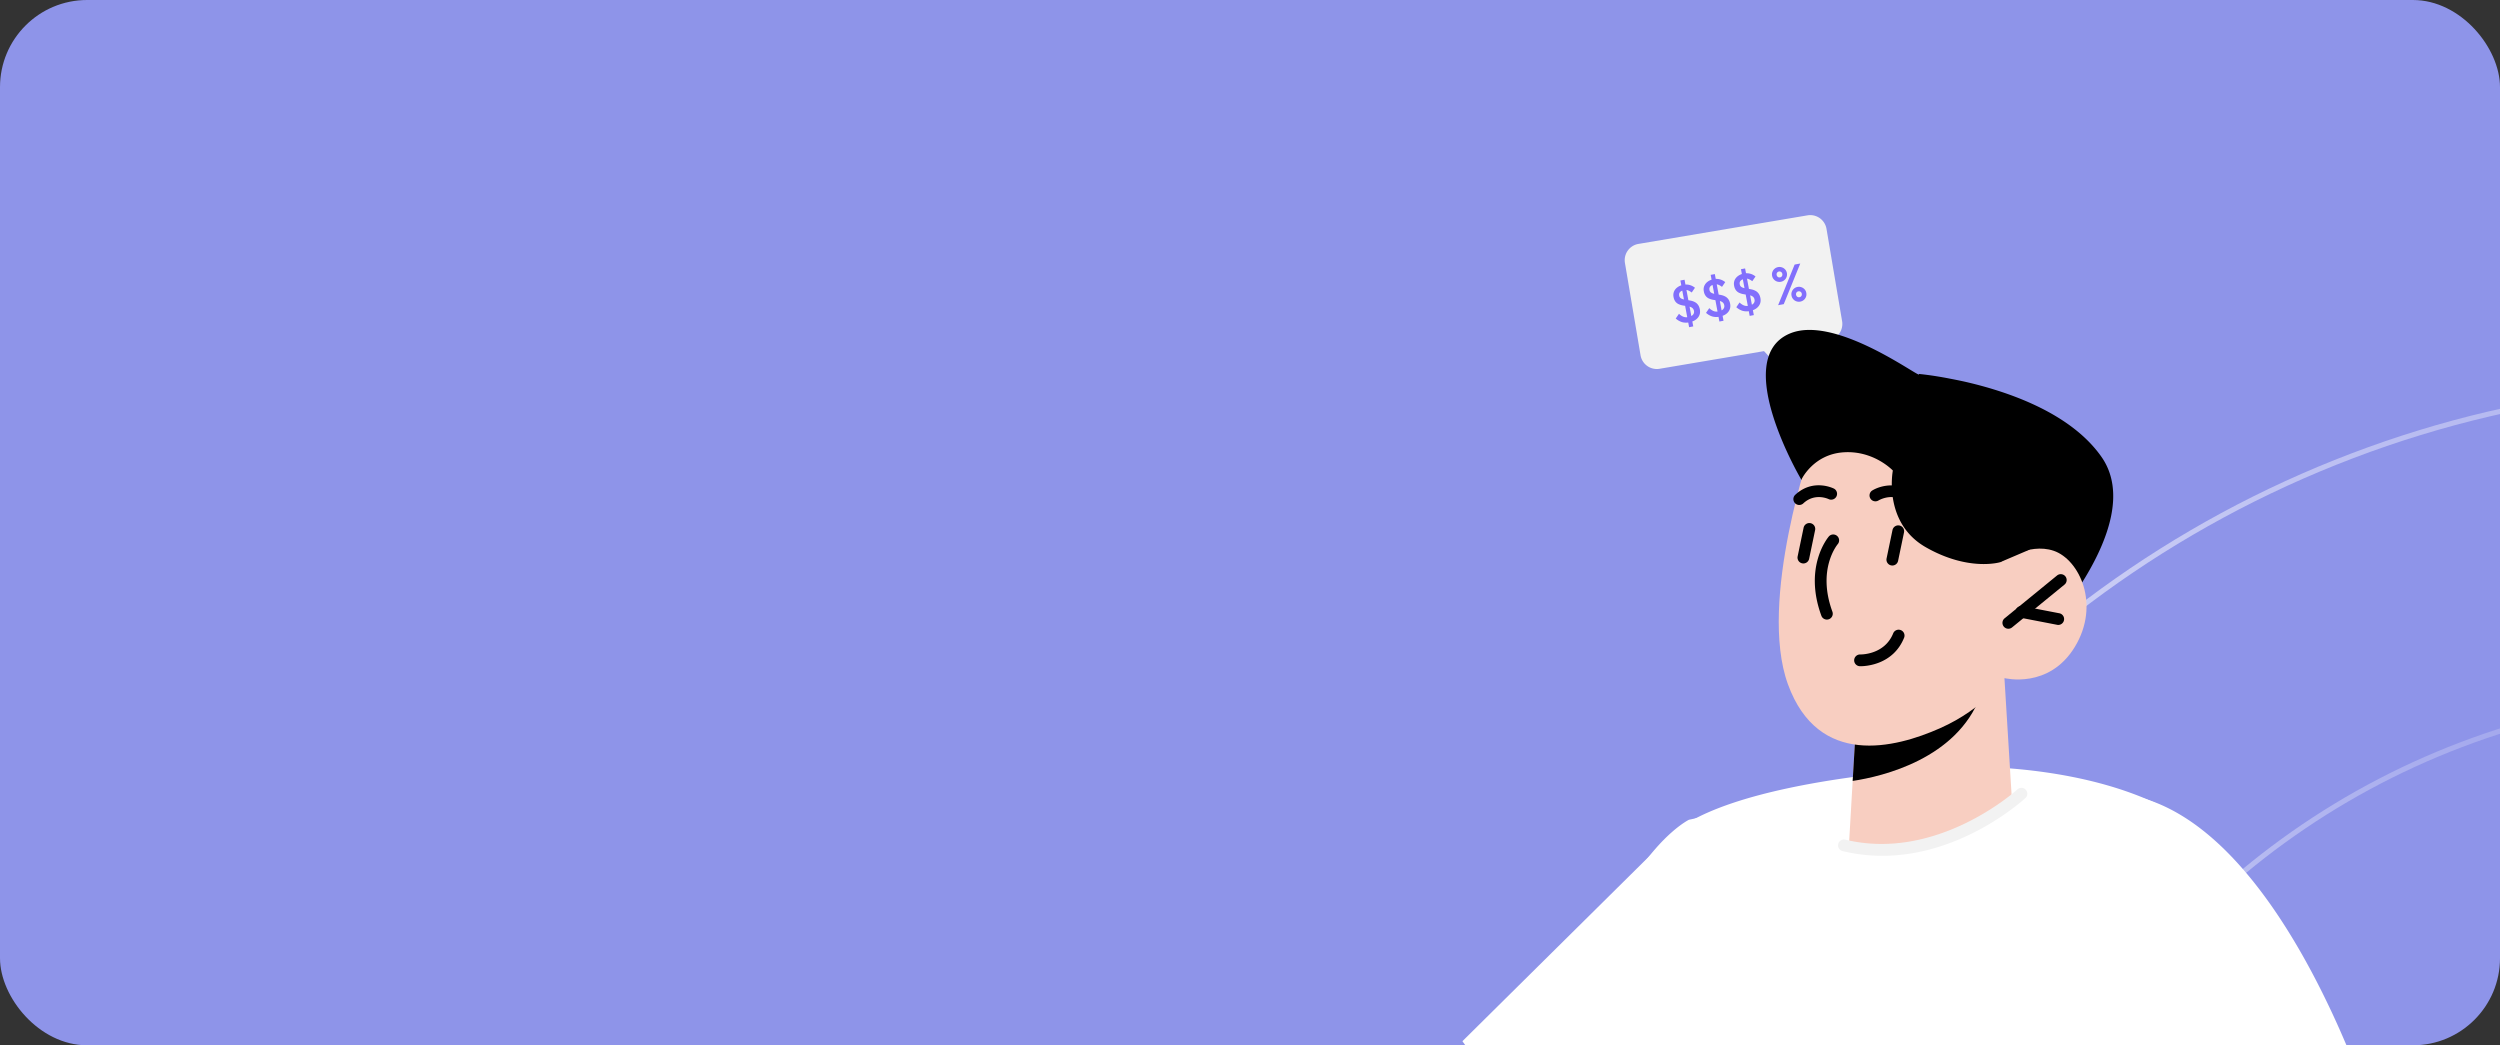 <svg width="287" height="120" fill="none" xmlns="http://www.w3.org/2000/svg"><rect width="100%" height="100%" fill="#333333" stroke="none"/><g clip-path="url(#a)"><rect width="287" height="120" rx="10.004" fill="#8E94E9"/><g clip-path="url(#b)" stroke-width=".586"><circle cx="123.903" cy="123.903" r="123.61" transform="scale(-1 1) rotate(-69.175 -63.162 463.407)" stroke="url(#c)"/><circle cx="88.502" cy="88.502" r="88.21" transform="scale(-1 1) rotate(-69.175 -55.102 420.018)" stroke="url(#d)"/></g><path d="m209.682 26.272 1.792 10.602a1.893 1.893 0 0 1-1.55 2.181l-5.064.856.605 3.58-2.956-3.182-11.992 2.027a1.893 1.893 0 0 1-2.182-1.55l-1.792-10.602a1.893 1.893 0 0 1 1.551-2.182l19.407-3.28a1.892 1.892 0 0 1 2.181 1.55z" fill="#F2F2F2"/><path d="M193.905 37.007a1.705 1.705 0 0 1-.825-.031 1.991 1.991 0 0 1-.705-.41l.372-.545c.147.145.307.255.481.33.174.074.37.09.588.05.231-.043.404-.127.52-.251a.496.496 0 0 0 .13-.462.527.527 0 0 0-.171-.319.805.805 0 0 0-.325-.16 2.365 2.365 0 0 0-.416-.084 11.166 11.166 0 0 1-.452-.075 1.978 1.978 0 0 1-.428-.148 1 1 0 0 1-.343-.288 1.179 1.179 0 0 1-.206-.51 1.085 1.085 0 0 1 .062-.658c.09-.198.23-.361.42-.491.189-.13.411-.218.665-.266a1.598 1.598 0 0 1 1.309.347l-.373.544a1.593 1.593 0 0 0-.428-.246.753.753 0 0 0-.414-.04c-.222.041-.385.117-.488.226-.103.106-.139.244-.107.415a.455.455 0 0 0 .165.29c.089.06.199.108.328.141.129.03.267.055.415.077.152.02.305.048.459.08.154.034.299.086.436.16a1 1 0 0 1 .352.303c.103.133.175.31.217.533.069.373-.009.694-.234.962-.221.267-.556.442-1.004.526zm.004.553-.999-5.358.476-.089 1 5.358-.477.09zm3.472-1.202a1.705 1.705 0 0 1-.825-.03 2.007 2.007 0 0 1-.705-.411l.373-.544c.146.145.306.255.481.329.174.074.37.091.588.05.23-.043.404-.126.52-.25a.496.496 0 0 0 .129-.462.521.521 0 0 0-.17-.32.809.809 0 0 0-.326-.16 2.347 2.347 0 0 0-.416-.083 11.612 11.612 0 0 1-.451-.076 1.978 1.978 0 0 1-.428-.148.989.989 0 0 1-.343-.287 1.167 1.167 0 0 1-.206-.51 1.077 1.077 0 0 1 .062-.659c.09-.197.23-.36.419-.49.19-.13.411-.219.665-.266a1.605 1.605 0 0 1 1.31.347l-.373.544a1.605 1.605 0 0 0-.428-.247.753.753 0 0 0-.414-.04c-.223.042-.385.117-.488.227-.103.105-.139.243-.107.414a.446.446 0 0 0 .165.29c.089.061.198.108.328.142.129.03.267.055.415.076.151.021.304.048.458.081.154.033.3.086.437.159a1 1 0 0 1 .352.304c.103.133.175.31.216.532.07.373-.008.694-.233.962-.221.267-.556.443-1.005.526zm.005.554-1-5.358.477-.09.999 5.359-.476.089zm3.472-1.203a1.703 1.703 0 0 1-.825-.03 1.99 1.99 0 0 1-.705-.411l.373-.544c.146.145.306.255.48.33.174.074.37.09.589.05.23-.043.403-.127.52-.251a.498.498 0 0 0 .129-.462.531.531 0 0 0-.17-.32.817.817 0 0 0-.326-.16 2.356 2.356 0 0 0-.416-.083 11.3 11.3 0 0 1-.451-.076 1.987 1.987 0 0 1-.429-.148 1.007 1.007 0 0 1-.343-.287 1.179 1.179 0 0 1-.206-.51 1.085 1.085 0 0 1 .062-.658c.091-.198.231-.361.42-.491.189-.13.411-.219.665-.266a1.6 1.6 0 0 1 1.309.347l-.373.544a1.59 1.59 0 0 0-.428-.247.753.753 0 0 0-.414-.04c-.222.042-.384.118-.487.227-.104.106-.14.244-.108.414a.455.455 0 0 0 .165.29c.09.061.199.109.329.142.128.03.267.055.414.077.152.02.305.048.459.08.154.033.299.086.436.16.136.068.254.17.353.303.102.133.175.31.216.533.07.373-.008.693-.233.961-.222.267-.556.443-1.005.526zm.005.554-1-5.358.476-.089 1 5.358-.476.09zm3.577-3.914a.86.86 0 0 1-.81-.28.833.833 0 0 1-.193-.408.807.807 0 0 1 .034-.443.873.873 0 0 1 .247-.36.838.838 0 0 1 .408-.194.835.835 0 0 1 .449.034c.145.05.267.132.367.245a.813.813 0 0 1 .192.402.841.841 0 0 1-.034.45.846.846 0 0 1-.66.554zm-.094-.506a.317.317 0 0 0 .22-.14.35.35 0 0 0 .044-.26.317.317 0 0 0-.14-.22.31.31 0 0 0-.25-.053.323.323 0 0 0-.259.393c.018.1.063.176.135.228.071.052.154.07.25.052zm2.324 2.782a.86.86 0 0 1-.81-.28.833.833 0 0 1-.193-.407.798.798 0 0 1 .034-.444.863.863 0 0 1 .247-.36.84.84 0 0 1 .407-.194.838.838 0 0 1 .45.034c.145.05.267.133.366.245a.796.796 0 0 1 .192.402.831.831 0 0 1-.033.45.85.85 0 0 1-.66.554zm-.095-.506a.319.319 0 0 0 .221-.14.337.337 0 0 0 .049-.261.33.33 0 0 0-.395-.271.31.31 0 0 0-.215.138.347.347 0 0 0-.045.255c.019.1.064.175.135.227a.31.31 0 0 0 .25.052zm-2.447.919 1.896-4.666.649-.121-1.896 4.666-.649.12z" fill="#826FFC"/><path d="M179.024 131.344a62.945 62.945 0 0 0 4.577 3.415 60.729 60.729 0 0 0 3.564 2.241 62.529 62.529 0 0 0 22.748 7.925 60.36 60.36 0 0 0 7.708.608c.419.027.837.027 1.256.027 5.076 0 10.031-.608 14.756-1.742a62.603 62.603 0 0 0 19.17-8.181 56.625 56.625 0 0 0 6.035-4.415 61.534 61.534 0 0 0 7.547-7.33 67.571 67.571 0 0 0 3.037-3.78c-4.293-10.166-12.137-24.733-22.829-28.297-16.835-5.616-52.705 2.295-52.705 2.295s-12.285 5.967-14.864 37.234z" fill="#fff"/><path d="M187.164 136.997a62.566 62.566 0 0 0 22.748 7.925c2.525.364 5.09.567 7.709.607.418.027.837.027 1.255.027 5.077 0 10.031-.607 14.756-1.742a62.598 62.598 0 0 0 19.171-8.181 56.604 56.604 0 0 0 6.034-4.414c-.108-16.457-1.35-31.496-5.332-35.088-1.998-1.809-4.388-3.226-6.912-4.32-5.846-2.524-12.38-3.375-16.673-3.658-2.849-.19-4.698-.122-4.698-.122s-3.821.149-8.951.716c-1.418.175-2.849.35-4.347.567-8.735 1.255-18.968 3.699-21.614 8.316-2.282 3.969-3.011 21.749-3.146 39.367z" fill="#fff"/><path d="m206.794 55.066 26.015 19.697s14.175-14.229 8.411-22.356c-3.578-5.063-10.814-7.493-15.769-8.613a67.15 67.15 0 0 0-1.593-.324c-2.133-.419-3.564-.54-3.564-.54l-.013.08c-.905-.337-9.923-6.857-14.864-4.697-6.789 2.956 1.377 16.753 1.377 16.753z" fill="#000"/><path d="m230.11 77.844.857 13.978s-2.275 4.173-10.41 5.34c-6.062.869-8.285-.377-8.285-.377l.414-7.131.413-6.956 14.566-4.154 2.445-.7z" fill="#F8CEC1"/><path d="M227.666 78.543c-.012.383-.13.844-.324 1.374-2.699 7.174-11.158 9.205-14.656 9.735l.413-6.955 14.567-4.154z" fill="#000"/><path d="M208.029 51.028s-6.26 17.976-2.771 27.536c3.489 9.56 12.271 7.337 17.453 5.038 5.18-2.298 7.401-5.755 7.401-5.755s5.104 1.304 8.076-3.58c2.971-4.88.514-10.037-2.421-11.036-2.935-.999-6.155 1.313-6.155 1.313l2.259-5.259c.002.002-13.113-24.827-23.842-8.257z" fill="#F8CEC1"/><path d="M230.558 72.18a.67.67 0 0 0 .427-.153l6.02-4.915a.677.677 0 0 0 .096-.95.679.679 0 0 0-.951-.097l-6.02 4.916a.676.676 0 0 0 .428 1.199z" fill="#000"/><path d="M236.295 71.743a.676.676 0 0 0 .125-1.338l-4.212-.814a.675.675 0 1 0-.257 1.324l4.213.814a.54.54 0 0 0 .131.014zM220.135 58.553a.673.673 0 0 0 .508-1.12c-2.095-2.397-4.666-1.774-5.732-1.11a.676.676 0 0 0 .712 1.147c.222-.134 2.182-1.23 4.006.852.132.152.319.23.506.23zM206.556 57.971c.165 0 .331-.06.462-.182 1.33-1.246 2.867-.513 2.931-.482a.676.676 0 0 0 .61-1.204c-.097-.05-2.423-1.204-4.464.7a.675.675 0 0 0 .461 1.169zM209.725 71.128a.675.675 0 0 0 .635-.907c-1.777-4.85.534-7.661.634-7.779a.676.676 0 0 0-1.023-.88c-.122.14-2.939 3.494-.879 9.122.1.276.358.444.633.444zM207.03 64.685a.674.674 0 0 0 .659-.537l.679-3.26a.675.675 0 1 0-1.32-.277l-.679 3.26a.674.674 0 0 0 .661.814zM217.242 64.921a.674.674 0 0 0 .659-.537l.679-3.259a.673.673 0 0 0-.524-.798.678.678 0 0 0-.798.523l-.679 3.259a.673.673 0 0 0 .663.812z" fill="#000"/><path d="M206.797 55.066s1.346-2.903 4.831-3.14c3.486-.238 5.671 2.092 5.671 2.092s-1.169 5.966 3.764 8.794c4.933 2.829 8.549 1.731 8.549 1.731l3.364-1.436 2.214-5.18-10.607-10.112-13.294-6.006-6.197 6.36 1.705 6.897zM213.584 76.483c.544 0 3.764-.138 5.02-3.305a.676.676 0 0 0-1.255-.497c-.996 2.515-3.739 2.45-3.793 2.452a.68.68 0 0 0-.698.65.676.676 0 0 0 .652.698c.009 0 .034.002.074.002z" fill="#000"/><path d="M216.084 98.246c9.152 0 16.116-6.338 16.454-6.65a.676.676 0 0 0-.918-.991c-.089.084-9.206 8.371-19.821 5.777a.676.676 0 0 0-.32 1.31c1.579.387 3.121.554 4.605.554z" fill="#F2F2F2"/><path d="M167.886 119.53c.175.243.337.473.513.702a64.134 64.134 0 0 0 10.625 11.111 61.881 61.881 0 0 0 4.536 3.389l11.718-4.996-4.197-33.166-23.195 22.96z" fill="#fff"/></g><defs><linearGradient id="c" x1="136.997" y1="269.493" x2="217.779" y2="-7.497" gradientUnits="userSpaceOnUse"><stop stop-color="#fff"/><stop offset="1" stop-color="#fff" stop-opacity="0"/></linearGradient><linearGradient id="d" x1="71.615" y1="187.938" x2="170.248" y2="36.909" gradientUnits="userSpaceOnUse"><stop stop-color="#fff"/><stop offset="1" stop-color="#fff" stop-opacity="0"/></linearGradient><clipPath id="a"><rect width="287" height="120" rx="10.004" fill="#fff"/></clipPath><clipPath id="b"><path fill="#fff" transform="matrix(-1 0 0 1 334.141 8)" d="M0 0h180v167.474H0z"/></clipPath></defs></svg>